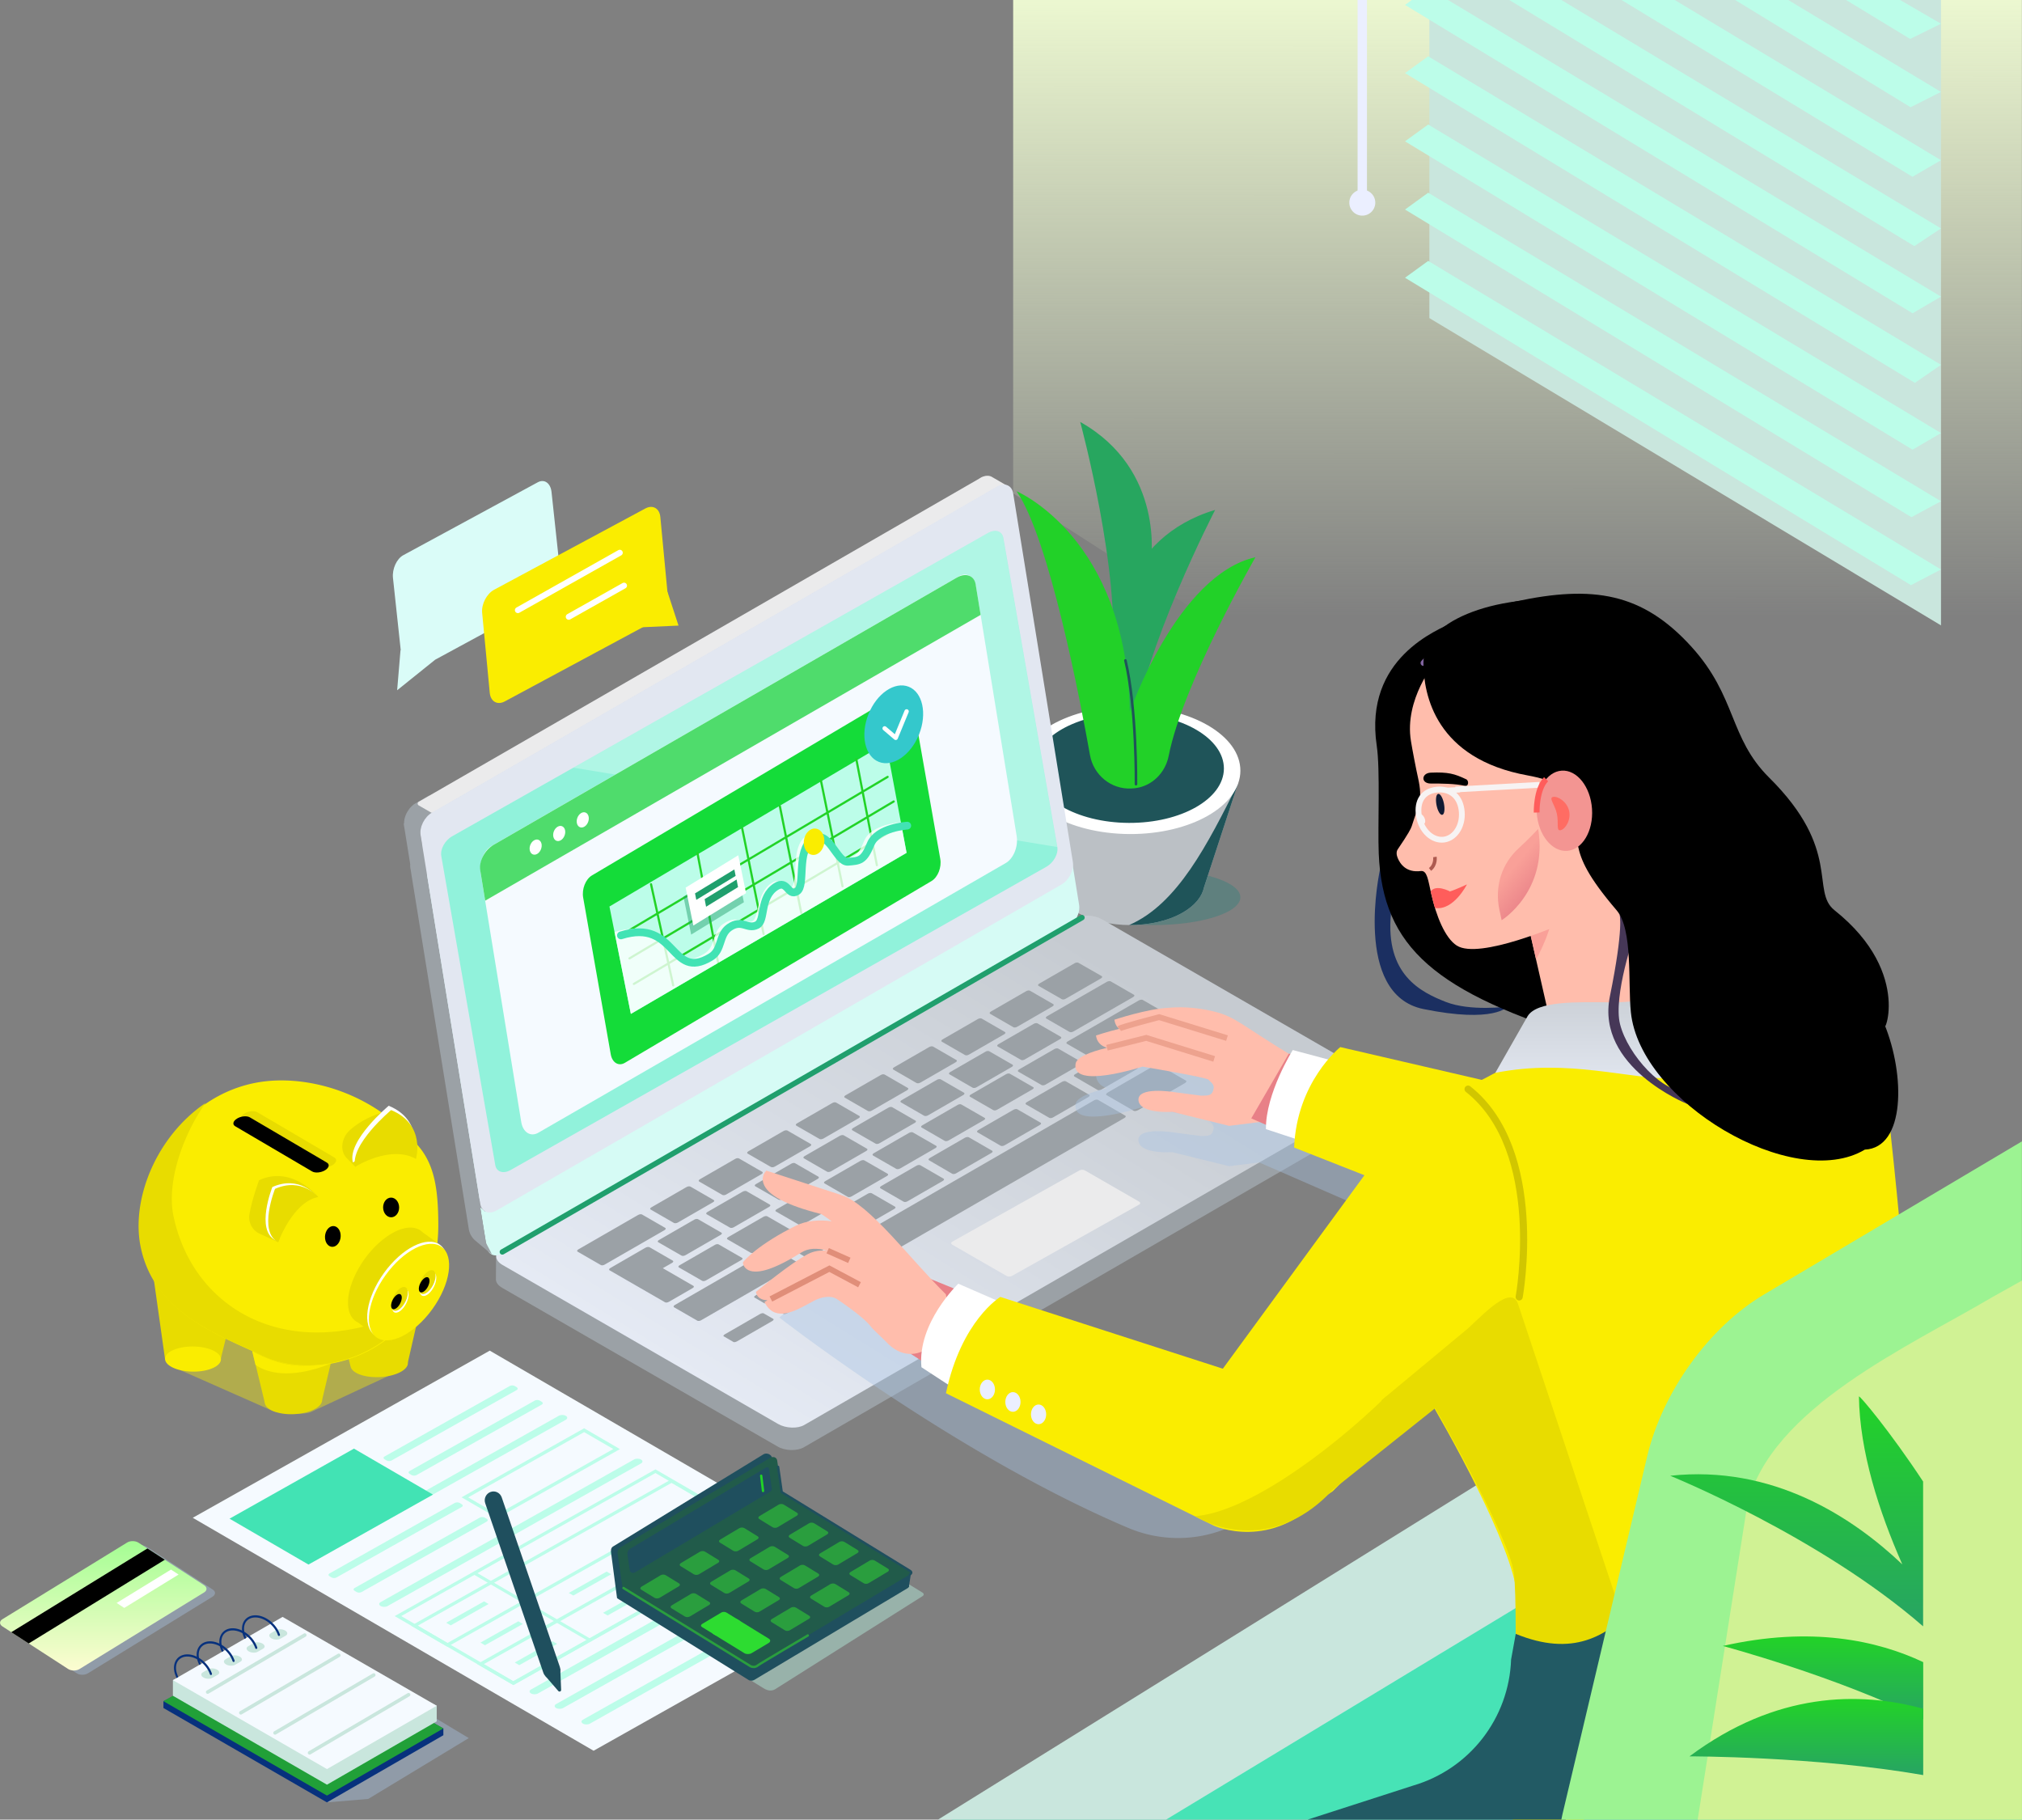 <svg width="1138" height="1024" viewBox="0 0 1138 1024" fill="none" xmlns="http://www.w3.org/2000/svg"><rect x="0" y="0" width="1138" height="1024" fill="#808080" stroke="none"/><g clip-path="url(#clip0)"><path d="M570.217 277.628V-8h567.733v650.353L570.217 277.628z" fill="url(#paint0_linear)"/><path d="M1092.41 351.949L804.464 179.002V-3h287.946v354.949z" fill="#C9E6DD"/><path d="M1064.23-3h-30.16l40.98 24.913 17.36-8.56L1064.23-3zm-62.81 0h-29.76l103.62 63.34 17.13-8.604L1001.42-3zm-63.848 0h-29.895L1076.36 99.489l16.05-9.326L937.572-3zm-63.804 0h-29.264L1077.4 138.502l15.01-9.956L873.768-3zm-75.076 0l-7.936 5.766L1076.41 176.3l16-9.37L809.965-3h-11.273zm5.095 34.689l-13.031 9.46 286.954 174.298 14.7-10.136L803.787 31.688zm0 38.382l-13.031 9.46 285.654 173.533 16-9.37L803.787 70.071zm0 38.383l-13.031 9.46 285.014 173.127 16.64-8.965-288.623-173.622zm0 38.382l-13.031 9.461L1075.5 329.289l16.91-8.83-288.623-173.623z" fill="#BCFDE9"/><path opacity=".4" d="M101.536 771.061l51.989 22.976c2.39 1.216 18.352 2.613 22.05.315l48.472-22.57c3.698-2.297 2.074-5.721-.316-6.892l-60.737-43.203c-2.39-1.217-7.395-.316-11.092 2.027l-52.666 34.193c-3.743 2.252-.09 11.938 2.3 13.154z" fill="#FAED00"/><path d="M193.205 737.454l-11.859 50.141-32.33 1.757-14.699-60.818 58.888 8.92z" fill="#E8DC00"/><path d="M165.495 795.812c8.93-.412 16.016-4.051 15.828-8.127-.189-4.076-7.582-7.046-16.512-6.633-8.93.413-16.017 4.052-15.828 8.128.189 4.076 7.581 7.045 16.512 6.632zm-29.555-78.675l-11.634 47.347-31.383.631-8.748-62.079 51.765 14.101z" fill="#E8DC00"/><path d="M124.361 764.962c.038-3.906-6.976-7.142-15.667-7.227-8.691-.085-15.768 3.012-15.806 6.918-.039 3.907 6.976 7.142 15.667 7.227 8.691.086 15.768-3.012 15.806-6.918z" fill="#FAED00"/><path d="M240.866 717.272l-11.318 49.42-32.33 1.937-15.331-59.782 58.979 8.425z" fill="#E8DC00"/><path d="M213.779 774.954c8.929-.446 16.006-4.051 15.805-8.052-.2-4.001-7.601-6.883-16.53-6.437-8.93.446-16.006 4.051-15.806 8.052.2 4.001 7.601 6.883 16.531 6.437z" fill="#E8DC00"/><path d="M153.255 608.161c23.357-1.487 57.355 7.073 82.38 36.941 8.973 10.722 10.957 24.282 11.048 43.698.225 37.121-19.931 69.828-57.987 78.117-13.933 3.018-27.1 1.847-38.237-2.703-.045 0-.09-.045-.135-.045 0 0-.045 0-.045-.045a62.356 62.356 0 01-4.96-2.343c-24.71-11.352-57.671-23.786-65.517-58.745-8.387-37.392 22.184-91.677 73.453-94.875z" fill="#FAED00"/><path d="M115.649 620.73c-13.121 18.695-21.96 44.869-17.991 63.7 10.01 47.573 54.74 77.576 112.411 60.638 8.612-2.523 16.548-5.136 23.402-9.371-9.74 15.227-24.935 26.58-45.181 30.995-13.933 3.018-27.099 1.847-38.237-2.703-.045 0-.09-.045-.135-.045 0 0-.045 0-.045-.045a62.356 62.356 0 01-4.96-2.343c-24.71-11.353-57.671-23.786-65.517-58.745-6.132-27.12 8.297-63.115 36.253-82.081zm104.475 3.964s-13.572 2.568-23.176 11.263c-4.915 4.46-5.772 11.758-1.804 15.767l4.825 4.866s23.988-21.309 20.155-31.896z" fill="#E8DC00"/><path d="M232.75 649.742s5.816-19.327-13.979-27.481c0 0-23.492 19.642-20.155 31.896 0 0 19.659-12.524 34.134-4.415z" fill="#fff"/><path d="M179.047 673.618s-14.475-18.11-33.232-9.46c0 0-4.058 10.902-5.456 19.281-.722 4.46 1.623 8.92 5.636 10.767l10.551 4.821 7.891-23.562 14.61-1.847z" fill="#E8DC00"/><path d="M177.559 672.582s-9.109-11.307-24.259-4.595c0 0-9.74 24.282 1.803 30.003-.045 0 8.072-22.66 22.456-25.408z" fill="#fff"/><path d="M179.903 656.364l-43.332-25.453c-1.713-.991-1.263-2.928 1.037-4.325 2.255-1.396 5.546-1.667 7.215-.676l43.332 25.454c1.713.991 1.262 2.928-1.037 4.324-2.255 1.352-5.501 1.667-7.215.676z" fill="#E8DC00"/><path d="M175.71 659.247l-43.332-25.453c-1.714-.991-1.263-2.928 1.037-4.325 2.254-1.396 5.546-1.667 7.214-.675l43.332 25.453c1.714.991 1.263 2.928-1.037 4.325-2.254 1.351-5.501 1.666-7.214.675zm44.507 25.781c2.49-.04 4.469-2.552 4.421-5.612-.048-3.06-2.106-5.509-4.596-5.47-2.49.04-4.47 2.552-4.421 5.612.048 3.06 2.106 5.509 4.596 5.47zm-37.248 12.107c.406 3.153 2.706 5.09 5.096 4.369 2.389-.72 4.013-3.874 3.607-7.027-.406-3.154-2.706-5.091-5.095-4.37-2.39.721-4.013 3.874-3.608 7.028z" fill="#000"/><path d="M236.898 694.476s-9.108-9.235-22.23 1.397c-13.121 10.632-21.643 29.328-17.134 37.346 4.554 8.019 39.364-38.743 39.364-38.743z" fill="#FAED00"/><path d="M195.865 734.03c-.541-12.118 9.109-29.102 21.599-37.977 8.657-6.127 16.368-6.757 20.471-2.523l9.379 6.758-36.388 51.267-9.289-7.253c-3.382-1.532-5.546-5.001-5.772-10.272z" fill="#E8DC00"/><path d="M242.469 735.422c10.115-14.061 12.397-29.709 5.097-34.951-7.299-5.242-21.417 1.908-31.532 15.969-10.115 14.061-12.398 29.709-5.098 34.951 7.3 5.242 21.418-1.908 31.533-15.969z" fill="#fff"/><path d="M243.405 736.618c10.115-14.061 12.397-29.709 5.097-34.951-7.299-5.242-21.417 1.908-31.532 15.969-10.115 14.061-12.398 29.71-5.098 34.951 7.3 5.242 21.418-1.907 31.533-15.969z" fill="#FAED00"/><path d="M236.222 726.417c.135 3.063 2.344 3.829 4.915 1.712 2.57-2.117 4.554-6.307 4.418-9.371-.135-3.063-2.344-3.829-4.914-1.711-2.571 2.117-4.555 6.307-4.419 9.37z" fill="#fff"/><path d="M243.711 723.184c1.862-3.604 1.918-7.274.126-8.199-1.792-.924-4.755 1.248-6.617 4.852-1.862 3.603-1.918 7.274-.126 8.199 1.793.924 4.755-1.248 6.617-4.852z" fill="#E8DC00"/><path d="M235.726 725.471c.09 1.937 1.488 2.433 3.156 1.081 1.668-1.351 2.931-4.054 2.841-5.992-.091-1.937-1.488-2.432-3.157-1.081-1.668 1.397-2.931 4.055-2.84 5.992z" fill="#000"/><path d="M228.547 733.656c1.862-3.604 1.918-7.275.126-8.199-1.793-.925-4.755 1.247-6.617 4.851s-1.919 7.274-.126 8.199c1.792.924 4.755-1.248 6.617-4.851z" fill="#fff"/><path d="M220.214 734.796c.136 3.064 2.345 3.829 4.915 1.712s4.554-6.307 4.419-9.37c-.135-3.064-2.345-3.83-4.915-1.712-2.57 2.117-4.554 6.307-4.419 9.37z" fill="#E8DC00"/><path d="M220.124 734.931c.09 1.938 1.488 2.433 3.157 1.082 1.668-1.352 2.93-4.055 2.84-5.992-.09-1.937-1.488-2.433-3.156-1.081-1.668 1.351-2.931 4.054-2.841 5.991z" fill="#000"/><path d="M234.102 652.175s5.817-19.327-13.978-27.481c0 0-23.492 19.642-20.155 31.896 0 0 19.659-12.524 34.133-4.415zm-55.056 21.443s-9.108-11.307-24.258-4.595c0 0-9.74 24.282 1.803 30.003 0 .046 8.117-22.615 22.455-25.408z" fill="#E8DC00"/><path d="M185.585 767.593c-16.954 2.072-27.325 1.531-43.648-7.253l1.849 7.703c5.23 3.829 18.216 8.785 41.799-.45z" fill="#FAED00"/><path opacity=".4" d="M649.036 520.583c27.094 0 49.059-6.999 49.059-15.633 0-8.633-21.965-15.632-49.059-15.632-27.094 0-49.059 6.999-49.059 15.632 0 8.634 21.965 15.633 49.059 15.633z" fill="#2E817B"/><path d="M696.787 440.889L574.05 437.33l19.795 60.683c.721 5.631 4.825 11.127 12.31 15.407 16.503 9.505 43.152 9.55 59.565.09 6.853-3.964 10.821-8.965 11.904-14.146l19.163-58.475z" fill="#BBC0C5"/><path d="M696.787 440.889c-16.999 33.968-34.043 67.936-61.368 79.694 10.957.09 21.959-2.253 30.301-7.073 6.853-3.964 10.821-8.965 11.904-14.146l19.163-58.475z" fill="#1F5459"/><path d="M698.102 433.789c.108-19.83-27.664-36.056-62.03-36.242-34.366-.186-62.312 15.738-62.42 35.568-.108 19.829 27.664 36.055 62.03 36.242 34.366.186 62.313-15.738 62.42-35.568z" fill="#fff"/><path d="M688.823 432.557c.092-17.018-23.735-30.943-53.221-31.103-29.485-.16-53.462 13.507-53.554 30.525-.093 17.018 23.735 30.944 53.22 31.103 29.485.16 53.462-13.506 53.555-30.525z" fill="#1F5459"/><path d="M637.628 414.175c5.276-48.114 46.263-127.221 46.263-127.221-52.801 15.677-56.273 67.8-56.273 67.8l10.01 59.421z" fill="#27A65F"/><path d="M625.679 371.602c5.546-48.113-17.721-134.158-17.721-134.158 47.977 27.03 39.77 78.612 39.77 78.612l-22.049 55.546z" fill="#27A65F"/><path d="M706.572 313.578c-44.054 9.956-70.702 86.992-70.702 86.992v.135c-1.624-98.209-63.714-124.248-63.714-124.248 18.533 26.94 36.028 118.797 41.303 148.485 1.984 11.172 11.859 19.326 23.177 18.786l1.894-.135c9.694-1.037 17.315-8.605 19.209-18.201 8.116-41.085 48.833-111.814 48.833-111.814z" fill="#22D128"/><path d="M639.342 441.295s.405-43.203-5.952-69.648" stroke="#1F5459" stroke-width="1.464" stroke-miterlimit="10" stroke-linecap="round" stroke-linejoin="round"/><path d="M776.688 489.273s-15.647 70.413 24.439 78.567c40.086 8.154 47.345-1.396 47.345-1.396s-20.786 2.838-34.765-2.613c-13.978-5.496-34.088-15.227-30.887-49.465l3.247-34.238-9.379 9.145z" fill="#1B2F61"/><path d="M894.465 585.139c5.276 1.622-8.703-121.004-6.583-126.049 2.885-6.803-74.084-49.195-66.284-55.862 15.782-13.515 23.132-24.958 18.397-33.112l-6.808-17.389s12.58-15.948-15.106-2.613c-8.793 4.234-50.592 20.182-43.242 69.512 2.029 13.515.496 45.275 1.127 60.682 2.165 53.024 31.925 78.387 118.499 104.831z" fill="#000"/><path d="M959.576 576.625l-44.414-97.713c-3.563-20.228 3.968-35.184-16.278-31.625l-5.997 1.036c-20.246 3.559-43.197 21.984-39.635 42.212l22.861 100.371c3.562 20.228 87.025 5.947 83.463-14.281z" fill="#FFBDAC"/><path d="M864.525 539.909s11.002-19.416 8.792-29.552c-3.652 4.234-7.936 7.793-13.347 9.46l4.555 20.092z" fill="#F9A098"/><path d="M807.755 372.549s-17.54 20.948-13.662 44.464c.721 4.505 2.841 15.632 4.013 20.813 2.751 12.344.316 14.731-3.562 27.075-.451 1.397-1.759 4.055-7.891 13.065-.947 1.396-.676 3.333 0 4.91 1.398 3.379 4.825 8.334 12.986 7.298 3.562-.45 4.103 5.001 5.862 12.794 2.75 12.344 7.755 24.913 14.384 29.148 12.715 8.154 58.708-12.029 58.708-12.029l13.753-75.368-84.591-72.17z" fill="#FFBDAC"/><path d="M824.484 442.241c-5.05-1.261-14.068-1.352-19.163-1.306-5.817 0-5.411-5.902-.091-6.127 9.74-.406 13.347.585 19.976 3.739 1.623.766 1.352 4.19-.722 3.694z" fill="#000"/><path d="M808.477 453.053c.631 3.244 2.074 5.721 3.246 5.496 1.173-.225 1.579-3.063.947-6.307-.631-3.244-2.074-5.721-3.246-5.496-1.173.225-1.578 3.063-.947 6.307z" fill="#111A33"/><path d="M807.259 503.194c6.403-.541 8.162-.856 18.352-5.496 0 0-7.53 15.001-18.036 13.244l-.316-7.748z" fill="#FF5D5B"/><path d="M807.575 482.245s.676 4.37-2.75 7.028" stroke="#AD5A50" stroke-width="2.006" stroke-miterlimit="10"/><path d="M816.052 501.662s-7.936-4.28-10.867 0l2.21 8.74 8.657-8.74z" fill="#FF5D5B"/><path d="M801.127 373.089s17.856-20.272 38.057-24.282" stroke="#8265A1" stroke-width="3.26" stroke-miterlimit="10" stroke-linecap="round" stroke-linejoin="round"/><path d="M865.697 466.478s-4.96 5.406-10.867 10.767c-9.694 8.83-13.798 21.669-10.912 34.959l1.218 5.631c0 .045 26.288-16.263 20.561-51.357z" fill="url(#paint1_linear)"/><path d="M798.557 459c1.262 8.424 7.62 14.416 14.249 13.47 6.628-.992 11.002-8.605 9.739-16.984-1.262-8.425-7.395-11.848-14.068-11.083-7.35.811-11.183 6.217-9.92 14.597zm20.606-14.732l47.255-2.613" stroke="#F7F3F3" stroke-width="3.26" stroke-miterlimit="10"/><path d="M817.089 446.16l4.284-.225c.586-.045 1.082-.721 1.037-1.577-.045-.811-.586-1.486-1.172-1.441l-6.539.315c-10.325.225-2.705.766-1.037 1.577 0 .811 2.841 1.351 3.427 1.351zm-18.622 15.498c.721 1.531 1.984 2.477 2.886 2.072.901-.405 1.037-1.982.315-3.514-.721-1.532-1.984-2.478-2.886-2.072-.901.36-1.037 1.937-.315 3.514z" fill="#F7F3F3"/><path d="M315.41 323.399l-5.005-46.537c-.541-5-4.013-7.478-7.756-5.451l-75.707 41.041c-3.698 2.027-6.313 7.748-5.772 12.794l4.374 40.68-.135-.045-1.894 22.57 21.418-17.209 64.705-35.094c3.697-1.982 6.313-7.748 5.772-12.749z" fill="#DAFCF8"/><path d="M284.117 394.713l85.041-45.726c4.193-2.252 7.214-8.064 6.764-12.929l-4.284-45.14c-.451-4.865-4.284-7.028-8.432-4.775l-85.086 45.725c-4.194 2.253-7.215 8.064-6.764 12.93l4.284 45.14c.496 4.865 4.283 7.028 8.477 4.775z" fill="#FAED00"/><path d="M348.822 311.055l-57.355 32.301m59.745-13.785l-31.113 17.524" stroke="#fff" stroke-width="3.359" stroke-miterlimit="10" stroke-linecap="round" stroke-linejoin="round"/><path d="M375.651 332.995l6.223 19.056-22.771 1.036 16.548-20.092z" fill="#FAED00"/><path d="M279.112 720.155l.09-15.317 12.4 10.451 2.66-6.127 310.991-179.389c3.743-2.162 11.182-1.892 15.511.586l134.731 77.216v-2.163l20.472 9.956 2.885-1.171-.405 9.415c-.316 2.073-1.128 2.929-2.39 3.649L452.441 814.444c-3.743 2.163-10.371 2.118-14.7-.36L282.674 724.75c-2.345-1.352-3.562-3.064-3.562-4.731v.136z" fill="#9BA1A6"/><path d="M452.621 801.92l323.616-186.687c3.743-2.162 3.292-5.991-1.037-8.469l-155.067-89.47c-4.329-2.477-10.912-2.748-14.655-.585L281.817 703.396c-3.742 2.162-3.292 5.992 1.037 8.469l155.067 89.47c4.329 2.478 10.957 2.748 14.7.585z" fill="url(#paint2_linear)"/><path d="M246.691 481.39c-4.328 2.477-7.214 8.199-6.448 12.794l33.593 207.365c.722 4.595 4.825 6.262 9.153 3.784l317.89-183.398c4.329-2.478 7.215-8.2 6.448-12.795l-33.592-207.365c-.722-4.55-4.825-6.262-9.154-3.784L246.691 481.39z" fill="#D6FBF5"/><path d="M227.438 463.144v-.676c0-.135.045-.225.045-.36 0-.045 0-.09.045-.18v-.18c0-.136.045-.226.045-.361 0-.09.045-.225.045-.315.045-.135.045-.225.09-.361.045-.135.045-.225.09-.36 0-.045 0-.045.045-.09v-.045c0-.045.046-.135.046-.18a.839.839 0 00.09-.316c.045-.09.045-.18.09-.27v-.09c.045-.09.09-.225.135-.315.045-.09.09-.181.135-.316 0-.045.046-.09.046-.135 0 0 0-.045.045-.045 0-.045.045-.09.045-.135.045-.09.09-.225.135-.315.045-.091.09-.226.135-.316v-.045s0-.045.045-.045c.045-.09.091-.225.181-.315.045-.09.09-.18.18-.316a.341.341 0 00.09-.18c0-.045.045-.045.045-.09a1.64 1.64 0 01.316-.45c.045-.045.045-.09.09-.136v-.045c.135-.18.271-.405.406-.585 0-.045.045-.045.045-.09s.045-.045.045-.09c.045-.045.09-.136.135-.181.091-.09.181-.225.271-.315.045-.045.045-.09.09-.135l.045-.045c.045-.045.045-.09.09-.09l.271-.271c.045-.09.135-.135.18-.225l.045-.045s0-.045.046-.045l.27-.27c.09-.09.181-.18.316-.271l.27-.27c.09-.09.226-.18.316-.27 0 0 .045 0 .045-.045l.045-.045c.09-.045.135-.135.226-.18.09-.091.225-.136.315-.226.045 0 .045-.045.09-.045h.045c.046-.045.136-.09.181-.135.09-.09.225-.135.315-.18.046 0 7.666-4.415 7.711-4.46l9.469 5.721s-8.116 4.235-8.206 4.325c-.091.09-.226.135-.316.225s-.226.136-.316.226-.225.18-.315.225c-.045.045-.091.09-.136.09-.18.135-.315.27-.496.405-.18.136-.315.316-.496.451l-.045.045c-.135.135-.27.315-.451.45 0 .046-.045.046-.045.091-.135.135-.27.315-.406.45l-.09.09c-.135.18-.27.316-.36.496-.046.09-.136.18-.181.27-.09.09-.135.225-.225.315-.09.136-.181.271-.226.361l-.135.27c-.045.09-.09.135-.135.225-.09.135-.136.271-.226.406 0 .045-.045.09-.045.09l-.27.54v.046c-.091.18-.181.405-.271.585 0 0 0 .045-.045.045-.09.18-.135.406-.225.586 0 .045 0 .045-.046.09-.045.18-.135.405-.18.586 0 .045 0 .045-.045.09-.045.18-.09.405-.135.585v.09c-.045.181-.09.406-.136.586v.09c-.045.18-.045.406-.09.586v.09c0 .18-.045.405-.045.586v1.396c0 .135.045.27.045.406 0 .09.045.18.045.315 0 0 .045.18.091.541l.811 5.135c.451-.27 1.488-.856 1.533-.856l9.56 5.181s-2.3 1.307-2.39 1.397c-.09.09-.226.135-.316.225s-.225.135-.316.225c-.09.09-.225.18-.315.225-.045.045-.09.09-.135.09-.181.136-.316.271-.496.406-.181.135-.316.315-.496.45l-.046.045c-.135.136-.27.316-.45.451 0 .045-.046.045-.046.09-.135.135-.27.315-.405.451l-.091.09c-.135.18-.27.315-.36.495-.045.09-.136.18-.181.271-.09.09-.135.225-.225.315-.09.135-.18.27-.226.36l-.135.271c-.045.09-.09.135-.135.225-.09.135-.135.27-.226.405 0 .045-.045.09-.045.09l-.27.541v.045c-.09.18-.181.405-.271.586 0 0 0 .045-.045.045-.09.18-.135.405-.225.585 0 .045 0 .045-.045.09-.045.181-.136.406-.181.586 0 .045 0 .045-.045.09-.045.18-.09.406-.135.586v.09c-.045.18-.09.405-.135.586v.09c-.045.18-.045.405-.091.585v.361l29.715 183.443c.136.992 3.923 7.208 3.066 6.713l-2.705-2.253 3.156 19.507c.136.991 3.923 7.208 3.067 6.712l-9.064-7.658c-1.894-1.622-3.201-3.874-3.607-6.352l-32.465-200.563a63.342 63.342 0 00-.406-2.432c0-.091-.045-.181-.045-.316 0-.09 0-.18-.045-.27v-.135c0-.135 0-.225-.045-.361v-1.396l-3.067-19.056a62.276 62.276 0 00-.405-2.433c0-.09-.045-.18-.045-.315 0-.09 0-.181-.046-.271v-.135c0-.135 0-.225-.045-.36v-.361c.181.045.181-.09.181-.18z" fill="#9BA1A6"/><path d="M235.644 453.233l6.944 4.01c.361.225.812.225 1.173 0l315.59-182.047 1.758-.991.271-.136c.09-.045.225-.135.315-.18.271-.135.541-.225.812-.36.045 0 .045 0 .09-.045.226-.09.496-.18.722-.225h.045c.27-.046.496-.136.721-.136h.045c.226-.045.451-.045.677-.045h.135c.225 0 .451 0 .631.045.045 0 .135 0 .18.045.136 0 .316.045.451.091.136.045.226.045.361.09.09.045.18.045.316.09.27.09.496.225.721.36l-9.243-5.361a4.008 4.008 0 00-.767-.36s-.045 0-.045-.045h-.045c-.18-.09-.406-.135-.631-.18h-.045c-.046 0-.136 0-.181-.046-.09 0-.225-.045-.315-.045h-.992c-.136 0-.271 0-.406.045h-.226c-.045 0-.09 0-.18.046a.839.839 0 00-.316.09h-.045c-.135.045-.225.045-.361.09-.135.045-.225.09-.36.09-.136.045-.226.09-.361.135-.09.045-.225.09-.316.135-.09.045-.225.09-.315.135-.09.045-.226.09-.316.18-.045.046-.496.271-.812.496l-.45.27-315.23 181.732c-.766.451-.766 1.577 0 2.027z" fill="#EBEBEC"/><path d="M243.174 457.243c-4.328 2.478-7.214 8.199-6.448 12.794l33.593 207.365c.721 4.595 4.825 6.262 9.153 3.784l317.89-183.398c4.329-2.478 7.215-8.199 6.448-12.794l-33.593-207.366c-.721-4.55-4.824-6.262-9.153-3.784l-317.89 183.399z" fill="#E2E7F1"/><path d="M254.537 470.578c-4.103 2.297-6.854 7.298-6.177 11.127l30.391 173.983c.676 3.829 4.509 5.046 8.612 2.748l301.522-170.649c4.103-2.298 6.854-7.298 6.177-11.128l-30.391-173.983c-.676-3.829-4.509-5.045-8.612-2.748l-301.522 170.65z" fill="#91F2DB"/><path opacity=".28" d="M595.017 476.659l-30.391-173.983c-.676-3.829-4.509-5.045-8.612-2.748L322.669 432.015l272.348 44.644z" fill="#fff"/><path d="M608.95 516.393L282.719 704.522" stroke="#209F6D" stroke-width="3.033" stroke-miterlimit="10" stroke-linecap="round" stroke-linejoin="round"/><path d="M597.633 562.299c.496.27 1.442.18 2.164-.27l19.84-11.443c.721-.405.902-.991.451-1.261l-13.167-7.524c-.496-.27-1.443-.18-2.164.271l-19.84 11.442c-.721.406-.902.992-.451 1.262l13.167 7.523zm-22.997 34.148c.496.27 1.443.18 2.165-.27l19.839-11.443c.722-.405.902-.946.406-1.261l-13.121-7.569c-.451-.27-1.443-.18-2.164.271l-19.84 11.442c-.722.406-.902.991-.451 1.262l13.166 7.568zm11.634 14.191c.496.27 1.443.135 2.164-.27l19.84-11.443c.721-.406.902-.946.451-1.262l-13.167-7.568c-.451-.27-1.443-.135-2.164.27l-19.84 11.443c-.721.406-.902.991-.451 1.261l13.167 7.569zm31.473 2.748c.451.27 1.443.18 2.164-.27l19.84-11.443c.722-.405.902-.991.451-1.261l-13.121-7.569c-.451-.27-1.443-.18-2.165.225l-19.839 11.443c-.722.406-.902.991-.406 1.262l13.076 7.613zm54.56-7.974c.496.27 1.443.18 2.164-.27l19.84-11.443c.722-.405.902-.991.451-1.261l-15.421-8.92c-.451-.271-1.443-.18-2.164.27l-19.84 11.443c-.722.405-.902.991-.451 1.261l15.421 8.92zm-34.179 19.732c.496.27 1.623.045 2.57-.496l25.972-15.001c.947-.541 1.308-1.217.857-1.487l-15.421-8.92c-.451-.27-1.623-.045-2.57.496l-25.972 15.001c-.947.541-1.308 1.217-.857 1.487l15.421 8.92zM467.41 723.713c.406.226 1.308.091 2.03-.315l19.839-11.443c.722-.405.992-.946.587-1.171l-5.727-3.289c-.406-.225-1.308-.09-2.029.361l-19.84 11.443c-.721.405-.992.946-.586 1.171l5.726 3.243zm-26.513 15.678c.406.225 1.308.09 2.029-.316l19.84-11.442c.722-.406.992-.946.586-1.172l-5.726-3.288c-.406-.225-1.308-.09-2.029.36l-19.84 11.443c-.722.405-.992.946-.586 1.171l5.726 3.244zm-28.091 15.812c.36.226 1.262.045 1.984-.36l19.84-11.443c.721-.405.992-.946.631-1.171l-5.501-3.154c-.361-.225-1.263-.045-1.984.361l-19.84 11.443c-.722.405-.992.946-.631 1.126l5.501 3.198zm17.269-21.849c.361.225 1.263.045 1.984-.36l19.84-11.443c.722-.405.992-.946.632-1.171l-5.501-3.154c-.361-.225-1.263-.045-1.984.361l-19.84 11.442c-.722.406-.992.946-.632 1.127l5.501 3.198zm71.604-29.553c.496.271 1.443.135 2.165-.27l129.049-74.423c.722-.405.902-.991.451-1.261l-15.421-8.92c-.451-.27-1.443-.135-2.164.27l-129.05 74.423c-.721.405-.902.991-.451 1.261l15.421 8.92z" fill="#9BA1A6"/><path d="M641.641 620.233c.045 0 .135 0 .226-.045l15.15-8.739c.09-.045.135-.09.09-.135l-.947-.541c-.045 0-.135 0-.225.045l-15.151 8.74c-.09.045-.135.09-.09.135l.947.54zm38.913-24.101h.136l6.448-3.694c.045 0 .045-.045 0-.091l-.947-.54h-.135l-6.449 3.694c-.045 0-.045.045 0 .09l.947.541zm-90.001 32.931c.451.271 1.443.18 2.165-.27l19.84-11.443c.721-.405.901-.991.451-1.261l-13.122-7.568c-.451-.271-1.443-.136-2.164.27l-19.84 11.443c-.722.405-.902.991-.451 1.261l13.121 7.568zm-27.325 15.723c.451.27 1.443.135 2.165-.271l19.84-11.442c.721-.406.901-.991.45-1.262l-13.121-7.568c-.451-.27-1.443-.135-2.164.27l-19.84 11.443c-.722.405-.902.991-.406 1.261l13.076 7.569zm-27.28 15.767c.451.271 1.443.18 2.165-.27l19.84-11.443c.721-.405.901-.946.451-1.261l-13.122-7.569c-.451-.27-1.443-.18-2.164.226l-19.84 11.442c-.721.406-.902.991-.406 1.262l13.076 7.613zm-27.325 15.723c.451.27 1.443.18 2.165-.271l19.84-11.442c.721-.406.902-.991.451-1.262l-13.122-7.568c-.451-.27-1.443-.18-2.164.27l-19.84 11.443c-.721.405-.902.991-.451 1.261l13.121 7.569zm-27.324 15.767c.45.271 1.442.135 2.164-.27l19.84-11.443c.721-.405.902-.946.451-1.261l-13.122-7.569c-.451-.27-1.443-.18-2.164.226l-19.84 11.442c-.721.406-.902.991-.451 1.262l13.122 7.613zm-27.326 15.723c.451.27 1.443.18 2.165-.271l19.84-11.442c.721-.406.902-.991.451-1.262l-13.122-7.568c-.451-.27-1.443-.18-2.164.27l-19.84 11.443c-.722.405-.902.991-.451 1.261l13.121 7.569zM392.47 743.22c.451.27 1.443.18 2.164-.27l54.019-31.175c.721-.405.902-.991.451-1.261l-13.122-7.569c-.451-.27-1.443-.18-2.164.271l-54.019 31.174c-.721.406-.902.991-.451 1.262l13.122 7.568zm166.61-118.482c.496.271 1.443.181 2.164-.27l19.84-11.442c.722-.406.902-.947.451-1.217l-13.166-7.568c-.451-.271-1.443-.18-2.165.27l-19.84 11.443c-.721.405-.901.946-.451 1.216l13.167 7.568zm-27.325 17.3c.496.27 1.443.135 2.164-.271l19.84-11.442c.722-.406.902-.946.451-1.217l-13.166-7.568c-.451-.27-1.443-.18-2.12.27l-19.84 11.443c-.721.405-.901.946-.45 1.216l13.121 7.569zm-27.28 15.767c.496.271 1.443.135 2.164-.27l19.84-11.443c.722-.405.902-.991.451-1.261l-13.166-7.569c-.451-.27-1.443-.135-2.165.271l-19.84 11.442c-.721.406-.901.992-.45 1.262l13.166 7.568zm-27.325 15.723c.496.27 1.443.18 2.164-.271l19.84-11.442c.722-.406.902-.946.451-1.262l-13.166-7.568c-.451-.27-1.443-.135-2.165.27l-19.839 11.443c-.722.405-.902.991-.451 1.216l13.166 7.614zm-27.325 15.767c.496.271 1.443.135 2.165-.27l19.84-11.443c.721-.405.901-.946.45-1.216l-13.166-7.569c-.451-.27-1.443-.18-2.164.271l-19.84 11.442c-.722.406-.902.992-.451 1.217l13.166 7.568zm-27.28 15.723c.496.27 1.443.18 2.165-.271l19.84-11.442c.721-.406.901-.992.45-1.262l-13.166-7.568c-.451-.271-1.443-.135-2.164.27l-19.84 11.443c-.722.405-.902.946-.451 1.216l13.166 7.614zm-27.325 15.767c.496.271 1.443.18 2.165-.27l19.839-11.443c.722-.405.902-.946.406-1.216l-13.166-7.569c-.451-.27-1.443-.18-2.119.271L382.505 712c-.722.406-.902.946-.451 1.217l13.166 7.568zm152.226-108.661c.496.271 1.443.181 2.165-.27l19.84-11.442c.721-.406.902-.947.406-1.262l-13.122-7.568c-.451-.271-1.443-.18-2.119.27l-19.84 11.443c-.721.405-.902.991-.451 1.261l13.121 7.568zm-27.324 15.768c.496.27 1.442.18 2.164-.225l19.84-11.443c.721-.405.902-.991.451-1.261l-13.122-7.569c-.451-.27-1.443-.135-2.164.271l-19.84 11.442c-.721.406-.902.946-.451 1.217l13.122 7.568zm-27.28 15.722c.496.271 1.443.181 2.164-.27l19.84-11.443c.721-.405.902-.946.406-1.261l-13.122-7.568c-.451-.271-1.442-.18-2.164.27l-19.84 11.443c-.721.405-.902.991-.451 1.261l13.167 7.568zm-27.325 15.768c.496.27 1.443.18 2.164-.225l19.84-11.443c.721-.405.902-.991.451-1.261l-13.122-7.569c-.45-.27-1.442-.135-2.164.271l-19.84 11.442c-.721.406-.902.946-.451 1.217l13.122 7.568zm-27.325 15.722c.496.271 1.443.181 2.164-.225l19.84-11.443c.722-.405.902-.946.406-1.261l-13.122-7.568c-.45-.271-1.442-.181-2.164.27l-19.84 11.443c-.721.405-.902.946-.451 1.216l13.167 7.568zm-27.325 15.768c.496.27 1.443.18 2.164-.27l19.84-11.443c.721-.406.902-.946.406-1.262l-13.122-7.568c-.451-.27-1.443-.135-2.164.27l-19.84 11.443c-.721.406-.902.991-.451 1.261l13.167 7.569zm-27.28 15.722c.496.271 1.443.181 2.164-.225l19.84-11.443c.722-.405.902-.946.406-1.261l-13.121-7.568c-.451-.271-1.443-.181-2.165.27l-19.84 11.443c-.721.405-.902.946-.451 1.216l13.167 7.568zm218.374-125.869c.496.27 1.443.18 2.165-.27l33.637-19.372c.722-.405.902-.991.451-1.261l-13.121-7.569c-.451-.27-1.443-.135-2.165.27l-33.637 19.372c-.722.405-.902.991-.451 1.261l13.121 7.569zM338.18 711.91c.496.271 1.443.181 2.165-.27l33.638-19.371c.721-.406.901-.992.45-1.262l-13.121-7.568c-.496-.271-1.443-.135-2.164.27l-33.638 19.372c-.721.405-.902.991-.451 1.261l13.121 7.568zm275.415-116.995c.496.271 1.443.181 2.164-.27l40.086-23.111c.721-.405.901-.946.451-1.261l-13.167-7.568c-.451-.271-1.443-.136-2.164.27l-40.086 23.111c-.721.405-.902.991-.451 1.261l13.167 7.568zm31.428 2.703c.451.271 1.443.181 2.164-.27l26.739-15.407c.722-.405.902-.991.451-1.261l-13.121-7.569c-.451-.27-1.443-.18-2.165.271l-26.739 15.407c-.721.405-.901.991-.45 1.261l13.121 7.568zm-74.67-19.551c.496.27 1.443.18 2.164-.271l19.84-11.442c.721-.406.902-.991.451-1.262l-13.122-7.568c-.496-.27-1.442-.18-2.164.27l-19.84 11.443c-.721.405-.902.991-.451 1.261l13.122 7.569zm-27.19 15.677c.496.27 1.443.18 2.164-.27l19.84-11.443c.722-.405.902-.991.451-1.261l-13.121-7.569c-.496-.27-1.443-.18-2.165.271l-19.84 11.442c-.721.406-.901.991-.45 1.262l13.121 7.568zm-27.325 15.722c.496.271 1.443.181 2.164-.225l19.84-11.442c.722-.406.902-.946.451-1.262l-13.121-7.568c-.496-.27-1.443-.18-2.165.225l-19.84 11.443c-.721.405-.901.946-.405 1.261l13.076 7.568zm-27.325 15.768c.496.27 1.443.18 2.164-.27l19.84-11.443c.722-.405.902-.991.451-1.261l-13.121-7.569c-.496-.27-1.443-.18-2.165.271l-19.84 11.442c-.721.406-.901.991-.45 1.262l13.121 7.568zm-27.28 15.723c.496.27 1.443.18 2.164-.226l19.84-11.442c.722-.406.902-.992.451-1.262l-13.121-7.568c-.496-.271-1.443-.181-2.164.27l-19.84 11.443c-.722.405-.902.946-.406 1.261l13.076 7.524zm-27.325 15.767c.496.27 1.443.18 2.164-.225l19.84-11.443c.722-.405.902-.946.406-1.261l-13.121-7.569c-.496-.27-1.443-.18-2.165.226l-19.84 11.442c-.721.406-.901.946-.45 1.262l13.166 7.568zm-27.325 15.722c.496.271 1.443.181 2.164-.27l19.84-11.443c.722-.405.902-.991.451-1.261l-13.121-7.568c-.496-.271-1.443-.181-2.164.27l-19.84 11.443c-.722.405-.902.991-.451 1.261l13.121 7.568zm-27.28 15.768c.496.27 1.443.18 2.165-.225l19.839-11.443c.722-.406.902-.946.406-1.216l-13.121-7.569c-.496-.27-1.443-.18-2.165.225l-19.839 11.443c-.722.406-.902.946-.406 1.216l13.121 7.569zm-15.917 13.875c.316-.18.722-.315 1.173-.36.405-.045.766 0 .992.135l13.121 7.568c.225.136.316.316.225.586-.09.225-.315.496-.676.676l-5.185 2.973 17.224 9.956c.226.135.316.316.226.586-.09.225-.316.496-.677.676l-13.346 7.703c-.316.18-.722.316-1.173.406-.406.045-.766 0-.992-.135l-31.248-18.02c-.225-.136-.315-.316-.225-.586.09-.225.315-.496.676-.676l19.885-11.488z" fill="#9BA1A6"/><path d="M648.585 591.221c.045 0 .135 0 .226-.045l15.15-8.739c.09-.045.135-.09.09-.136l-.947-.54a.49.49 0 00-.225.045l-15.151 8.74c-.09.045-.135.09-.09.135l.947.54z" fill="#9BA1A6"/><path d="M569.496 718.037l71.604-40.139c.812-.451.812-1.262-.045-1.712l-30.436-17.525c-.857-.495-2.21-.495-3.066-.045l-71.605 40.14c-.811.45-.811 1.261.046 1.712l30.436 17.524c.856.496 2.254.541 3.066.045z" fill="#EBEBEC"/><path d="M302.965 637.443l263.104-151.774c4.329-2.523 7.079-9.28 6.132-15.137L549.34 330.337c-.946-5.857-5.23-8.56-9.604-6.037L276.632 476.074c-4.329 2.522-7.08 9.28-6.133 15.136l22.861 140.196c.947 5.811 5.276 8.559 9.605 6.037z" fill="#F5FAFF"/><path d="M273.069 506.843l-2.795-17.119c-.812-5.046 2.615-11.488 7.665-14.371l260.535-150.287c5.05-2.928 9.829-1.216 10.641 3.829l2.796 17.119-278.842 160.829z" fill="#4FDC6C"/><path d="M331.026 462.502c.843-2.289.161-4.645-1.522-5.264-1.683-.618-3.73.736-4.572 3.025-.842 2.288-.161 4.645 1.522 5.263 1.683.618 3.73-.736 4.572-3.024zm-19.584 8.436c.496 2.117 2.344 2.973 4.148 1.937 1.804-1.036 2.886-3.604 2.435-5.721-.496-2.118-2.345-2.974-4.148-1.937-1.849 1.036-2.931 3.604-2.435 5.721zm-13.257 7.658c.496 2.118 2.345 2.974 4.148 1.938 1.804-1.037 2.886-3.604 2.435-5.722-.496-2.117-2.345-2.973-4.148-1.937-1.849 1.036-2.931 3.604-2.435 5.721z" fill="#fff"/><path opacity=".4" d="M605.343 621.36c.586-3.694 8.026-6.667 17.676-9.01-3.337-1.036-5.727-3.199-6.178-6.938 0 0 5.817-1.937 13.032-3.739-1.443-1.216-2.39-2.883-2.661-5.136 0 0 18.577-6.217 30.752-6.712 4.193-.406 13.798-.766 25.521 2.162 11.769 2.929 15.782 7.884 41.89 23.742l137.662 30.544-18.172 67.304-136.174-59.421-16.999 2.118-31.924-7.884s-17.946 1.261-19.029-6.217c-1.217-8.334 19.75-4.91 19.75-4.91l15.421 2.027c4.419-.045 6.403.045 7.124-4.19.451-2.523-2.75-4.235-2.84-4.73-.226-1.126-37.29-7.343-37.29-7.343s-39.951 13.064-37.561-1.667z" fill="#A8C4E5"/><path d="M642.994 600.231s-40.041 13.11-37.651-1.576c.586-3.695 8.026-6.668 17.676-9.01-3.337-1.037-5.727-3.199-6.178-6.938 0 0 5.817-1.937 13.031-3.739-1.442-1.217-2.389-2.883-2.66-5.136 0 0 18.577-6.217 30.752-6.712 4.193-.406 13.798-.766 25.521 2.162 12.04 2.973 15.962 8.109 43.874 24.958 0 0-1.037.946-2.661 2.252 5.186 2.523 8.432 8.019 7.936 13.921l-.045.675c-.857 10.227-8.747 18.471-18.938 19.732l-21.914 2.748-31.924-7.883s-17.946 1.261-19.029-6.217c-1.217-8.335 19.75-4.911 19.75-4.911l15.421 2.027c4.419-.045 6.403.045 7.125-4.189.45-2.523-2.751-4.235-2.841-4.73-.181-1.262-37.245-7.434-37.245-7.434z" fill="#FFBDAC"/><path d="M623.019 589.599l22.094-5.541 38.237 11.848m-53.432-16.983c1.307-1.082 22.455-6.533 22.455-6.533l38.192 11.804" stroke="#EDA28E" stroke-width="3.26" stroke-miterlimit="10"/><path d="M725.375 592.933l137.707 30.589-18.172 67.26-140.683-61.403 21.148-36.446z" fill="#E88087"/><path d="M750.896 597.123l-23.312-6.217s-15.331 24.417-15.105 44.509l19.975 6.578 18.442-44.87z" fill="#fff"/><path d="M754.323 589.239s-24.529 19.507-25.972 56.538l156.645 61.718s33.593 11.894 59.339-21.669c25.747-33.562-59.474-66.313-59.474-66.313l-130.538-30.274z" fill="#FAED00"/><path d="M1134.98 690.782l2.97 345.218H513.719l621.261-345.218z" fill="#47E3B6"/><path d="M1133.99 647.534l-7.49 91.947L636.411 1036H508.578l625.412-388.466z" fill="#C9E6DD"/><path d="M821.102 613.882c21.013-9.461 39.049-20.543 55.642-32.211 95.412-10.857 96.81-61.493 96.81-61.493 44.866-17.75 62.626 9.595 84.816 77.26 5.41 16.534 21.78 214.033 21.78 214.033 0 .045 2.3 167.901-16.69 174.659l-212.463 46.63s7.801-78.886 2.886-134.658c-2.525-28.652-40.446-95.506-51.674-114.202-.766-1.261-12.58 17.975-12.986 16.984-7.034-18.29-5.05-36.49 4.103-55.637-17.54-37.616-35.982-102.714 27.776-131.365z" fill="#FAED00"/><path d="M841.573 603.745c83.463-16.578 136.941 49.015 144.291-72.711 0 0-24.98-12.208-31.969 0-12.31 21.489-13.167 33.292-47.932 33.022-17.991-.135-41.033-.946-46.263 7.884l-18.127 31.805z" fill="url(#paint3_linear)"/><path d="M719.828 846.024s-19.659 9.28-32.284-10.722c-12.671-20.047-10.732-40.545-10.732-40.545l43.016 51.267z" fill="#F08B9E"/><path opacity=".4" d="M634.832 859.764c-97.666-41.401-196.234-118.346-196.234-118.346l39.454-32.211 279.923 113.706-59.745 33.428a72.001 72.001 0 01-63.398 3.423z" fill="#A8C4E5"/><path d="M744.132 824.535c-19.389 17.254-25.16 28.607-53.567 24.868-37.02-4.866-161.11-73.116-193.665-98.57-12.761-10.001-2.66-42.707 12.49-36.805 36.163 14.1 140.007 58.745 173.96 63.971 2.976.45 31.473-1.667 32.871-2.433 2.57-1.442 54.74 25.093 27.911 48.969z" fill="#E88087"/><path d="M430.662 659.562c-.091.09-2.21 2.568-1.038 6.262 0 .045 0 .045.046.09 2.119 6.623 13.076 12.434 32.555 17.299.631.316 2.841 1.893 5.907 4.1-6.628-1.126-14.519-.36-19.975 2.343-21.644 10.676-29.309 19.822-29.625 20.227l-.406.541.091.675c.045.271.45 2.478 3.156 3.74 5.275 2.387 15.241-.947 29.625-10.002 3.877-2.432 8.837-2.748 14.834-.946-3.968-.495-7.845.136-11.002 1.757-9.83 5.136-27.911 20.138-28.678 20.768l-.721.586.226.901c.045.225.586 2.253 3.201 3.244.902.36 1.939.54 3.111.54-.315.18-.451.271-.451.271l-1.307.765.766 1.307c5.817 9.641 16.503 3.784 24.304-.496.992-.54 1.984-1.081 2.931-1.576 3.652-1.938 9.244-3.289 12.896-.856 10.055 6.757 16.954 12.433 19.434 15.947.631.856 7.215 6.983 8.071 7.929 16.504 18.155 38.959-2.252 33.728-26.624-19.524-19.147-43.377-51.267-58.843-55.772l-.181-.136-42.024-13.695-.631.811z" fill="#FFBDAC"/><path d="M433.863 731.011l32.916-17.073 16.954 9.055m-17.901-19.147l12.175 5.406" stroke="#E08E79" stroke-width="3.26" stroke-miterlimit="10"/><path d="M877.691 712.181L750.084 839.177c-41.303 30.228-96.494-37.662-64.479-65.368l103.663-141.637c19.75-24.192 57.807-24.688 73.724-6.938 16.548 18.516 33.818 65.863 14.699 86.947z" fill="#FAED00"/><path d="M804.915 787.639s44.324 75.684 47.119 97.669c2.796 21.984-1.037 143.082-1.037 143.082l26.288-.18 37.335-113.485-60.241-180.875c-3.742-11.263-19.479 5.766-28.272 13.785l-48.698 40.455 13.888 9.235 13.618-9.686z" fill="#E8DC00"/><path d="M855.01 729.84s15.106-82.306-28.767-116.95" stroke="#D1C600" stroke-width="4" stroke-miterlimit="10" stroke-linecap="round" stroke-linejoin="round"/><path d="M853.072 919.456c32.014 13.064 50.997 1.667 67.32-15.272L877.33 1035.46l-178.649.54 96.629-31.17c31.789-9.285 53.974-37.892 55.146-70.958l2.616-14.416z" fill="#225A64"/><path d="M1137.95 1036l-260.665-.5c.226-4.37 1.037-10.13 2.074-14.5l47.661-201.33c8.613-36.446 34.946-72.936 65.833-91.226l145.097-86.136V1036z" fill="#9CF392"/><path d="M1137.95 1036H953.579l29.76-188.805c12.986-54.916 91.351-89.649 137.841-117.175l16.77-9.37c.14 2.207 0 315.35 0 315.35z" fill="#D0F294"/><path d="M561.605 732.093l-22.275-9.686s-23.131 22.029-20.742 46.987l17.992 11.758 25.025-49.059z" fill="#fff"/><path d="M563.003 729.84s-21.959 13.155-30.617 54.195l150.919 74.603s32.465 14.641 60.963-16.623c28.452-31.265-53.748-71.044-53.748-71.044L563.003 729.84z" fill="#FAED00"/><path d="M811.453 789.486l-61.369 48.925c-30.255 32.616-63.758 23.11-77.556 14.821 28.362-1.937 74.355-35.184 107.136-66.944 5.23-5.136 31.789 3.198 31.789 3.198z" fill="#E8DC00"/><path d="M584.511 801.47c2.366 0 4.284-2.481 4.284-5.541 0-3.061-1.918-5.542-4.284-5.542-2.366 0-4.283 2.481-4.283 5.542 0 3.06 1.917 5.541 4.283 5.541zm-14.429-6.983c2.366 0 4.284-2.481 4.284-5.541 0-3.061-1.918-5.541-4.284-5.541-2.366 0-4.283 2.48-4.283 5.541 0 3.06 1.917 5.541 4.283 5.541zm-14.384-7.028c2.366 0 4.284-2.481 4.284-5.541 0-3.06-1.918-5.541-4.284-5.541-2.366 0-4.283 2.481-4.283 5.541 0 3.06 1.917 5.541 4.283 5.541z" fill="#EBEFFF"/><path opacity=".4" d="M119.716 894.498l-25.702-16.623-6.313-4.1-5.05-3.289c-1.713-1.126-4.554-1.126-6.312-.045L6.132 913.599c-1.758 1.081-1.803 2.883-.045 4.01l14.43 9.37.45.27 22.185 14.371c1.713 1.127 4.554 1.127 6.313.045l70.206-43.157c1.758-1.127 1.803-2.884.045-4.01z" fill="#A8C4E5"/><path d="M114.891 896.12l-70.206 43.158c-1.759 1.081-4.6 1.036-6.313-.045L1.308 915.221c-1.714-1.126-1.714-2.928.045-4.009l70.206-43.158c1.758-1.082 4.6-1.037 6.313.045l37.064 24.011c1.759 1.172 1.714 2.929-.045 4.01z" fill="url(#paint4_linear)"/><path d="M92.752 877.739l-76.61 47.123-9.784-6.352 76.609-47.123 9.785 6.352z" fill="#000"/><path d="M100.507 886.074l-30.571 18.785-4.284-2.793 30.572-18.785 4.283 2.793z" fill="#fff"/><path d="M275.64 760.069l-167.152 94.064 225.589 131.096 167.152-94.065L275.64 760.069z" fill="#F5FAFF"/><path d="M290.835 782.233l-70.522 39.689c-.766.406-1.984.406-2.75-.045l-1.127-.675c-.767-.451-.767-1.127 0-1.577l70.521-39.689c.767-.406 1.984-.406 2.751.045l1.127.676c.722.45.722 1.171 0 1.576zm14.068 8.2l-70.521 39.689c-.767.405-1.984.405-2.751-.046l-1.127-.675c-.767-.451-.767-1.126 0-1.577l70.522-39.689c.766-.405 1.984-.405 2.75.045l1.127.676c.767.45.767 1.171 0 1.577zm13.573 8.514l-142.712 80.279c-1.083.586-2.796.586-3.878-.045-1.082-.631-1.082-1.622 0-2.207l142.667-80.279c1.082-.586 2.796-.586 3.878.045 1.082.63 1.082 1.621.045 2.207zm-58.618 49.104l-70.522 39.69c-.767.405-1.984.405-2.751-.046l-1.127-.675c-.766-.451-.766-1.127 0-1.577l70.522-39.689c.767-.406 1.984-.406 2.75.045l1.128.676c.766.45.766 1.171 0 1.576zm14.113 8.2l-70.522 39.689c-.766.405-1.984.405-2.75-.045l-1.128-.676c-.766-.451-.766-1.126 0-1.577l70.522-39.644c.767-.405 1.984-.405 2.751.045l1.127.676c.722.405.722 1.126 0 1.532zm86.8-32.707l-142.667 80.279c-1.082.586-2.796.586-3.878-.045-1.082-.63-1.082-1.622 0-2.207l142.667-80.279c1.082-.586 2.796-.586 3.878.045 1.082.63 1.082 1.622 0 2.207zm84.635 49.195l-142.667 80.279c-1.082.586-2.796.586-3.878-.045-1.082-.631-1.082-1.622 0-2.208l142.667-80.279c1.083-.585 2.796-.585 3.878.045 1.037.586 1.037 1.577 0 2.208zm14.114 8.199l-142.667 80.279c-1.083.586-2.796.586-3.878-.045-1.082-.631-1.082-1.622 0-2.208l142.667-80.279c1.082-.585 2.795-.585 3.878.046 1.037.585 1.037 1.576 0 2.207zm15.105 8.785l-142.667 80.279c-1.082.585-2.796.585-3.878-.045-1.082-.631-1.082-1.622 0-2.208l142.667-80.279c1.083-.586 2.796-.586 3.878.045 1.037.586 1.082 1.577 0 2.208zM348.912 815.48l-68.989 38.833-20.155-11.713 68.989-38.833 20.155 11.713zm-68.989 36.671l65.247-36.716-16.413-9.505-65.247 36.716 16.413 9.505zm53.568 70.728l-1.758.992-65.788-38.203 1.759-.991 65.787 38.202z" fill="#BCFDE9"/><path d="M435.576 865.621l-146.77 82.577-66.689-38.743 146.77-82.577 66.689 38.743zm-146.77 80.459l143.073-80.504-62.992-36.626-143.073 80.505 62.992 36.625z" fill="#BCFDE9"/><path d="M398.377 844.267l-146.545 82.442-20.426-11.848 146.545-82.442 20.426 11.848zm-146.545 80.324l142.847-80.369-16.728-9.731-142.848 80.37 16.729 9.73zm183.699-58.745l-146.544 82.442-20.427-11.848 146.545-82.442 20.426 11.848zm-146.499 80.369l142.847-80.369-16.729-9.731-142.847 80.37 16.729 9.73z" fill="#BCFDE9"/><path d="M274.963 902.652L253.68 914.68l-2.57-1.486 21.328-12.029 2.525 1.487zm19.299 11.217l-21.328 11.984-2.525-1.487 21.328-11.983 2.525 1.486zm19.299 11.218l-21.328 11.983-2.525-1.486 21.283-11.984 2.57 1.487zm30.436-39.194l-21.328 11.984-2.57-1.442 21.328-12.028 2.57 1.486zm19.299 11.218l-21.328 11.983-2.57-1.486 21.328-11.984 2.57 1.487z" fill="#BCFDE9"/><path d="M243.67 841.069l-70.071 39.373-44.414-25.813 70.026-39.419 44.459 25.859z" fill="#42E3B4"/><path d="M282.358 842.6l32.736 95.461c.857 2.568-.496 5.406-3.066 6.307-2.57.901-5.366-.45-6.223-3.018l-32.735-95.461c-.857-2.568.496-5.406 3.066-6.307 2.525-.901 5.32.45 6.222 3.018z" fill="#1F4F5E"/><path d="M306.978 943.242l7.259 8.379c.541.631 1.624.226 1.579-.63l-.496-11.939-8.342 4.19z" fill="#1F4F5E"/><path opacity=".4" d="M350.851 899.408l86.304-51.627c.947-.586 2.435-.586 3.337 0l7.079 4.37c.045.045.09.045.135.09l71.514 44.014c.902.54.857 1.487-.09 2.027l-82.832 52.303c-.947.586-3.382 1.622-6.809-.676l-7.079-4.369c-.045-.045-.09-.045-.135-.091l-71.514-44.013c-.902-.541-.902-1.442.09-2.028z" fill="#BCFDE9"/><path d="M498.704 893.687l12.805-.631 1.308-8.289-12.806.631-1.307 8.289z" fill="#1F4F5E"/><path d="M349.002 900.354l12.806-.63 1.308-8.29-12.806.631-1.308 8.289z" fill="#000"/><path d="M429.76 818.363c1.803-1.036 4.509.181 4.779 2.118l2.616 19.236-12.671 6.262-77.195 53.384-3.337-25.318c-.18-1.441-.225-3.018 1.127-3.784l84.681-51.898z" fill="#1F4F5E"/><path d="M424.529 945.359l86.304-51.627c.947-.586.992-1.487.09-2.027l-71.514-44.014c-.902-.541-2.39-.541-3.336 0l-86.259 47.302c-.947.586-1.849 1.712-2.48 4.415l73.904 45.951c.856.586 2.344.586 3.291 0z" fill="#1F4F5E"/><path d="M349.498 870.621l10.191-6.081 73.723-44.104c1.804-1.082 3.743-.316 4.013 1.531l2.57 17.75c.226.045.451.135.632.27l71.514 44.014c.901.541.856 1.487-.091 2.027l-86.303 51.628c-.947.585-2.435.585-3.337 0l-71.514-44.014c-.406-.225-.586-.541-.631-.856l-2.66-18.516c-.226-1.351.586-2.883 1.893-3.649z" fill="#215B4A"/><path d="M350.896 893.642l71.514 44.014c.451.27 1.037.405 1.668.405 0 0 1.083.225 2.48-.901 1.398-1.081 28.092-16.803 28.092-16.803" stroke="#2A9E3E" stroke-width="1.329" stroke-miterlimit="10" stroke-linecap="round" stroke-linejoin="round"/><path d="M437.606 859.449l10.867-6.487c.766-.451.811-1.216.09-1.667l-7.485-4.595c-.767-.451-1.984-.451-2.796 0l-10.867 6.487c-.766.451-.811 1.216-.09 1.667l7.485 4.595c.767.451 2.029.451 2.796 0zm-22.14 13.245l10.867-6.487c.766-.451.812-1.217.09-1.667l-7.485-4.595c-.767-.451-1.984-.451-2.796 0l-10.866 6.487c-.767.45-.812 1.216-.091 1.667l7.485 4.595c.767.45 2.029.45 2.796 0zm-22.14 13.244l10.867-6.487c.767-.45.812-1.216.091-1.667l-7.486-4.595c-.766-.45-1.984-.45-2.795 0l-10.867 6.487c-.767.451-.812 1.217-.09 1.667l7.485 4.595c.766.451 2.029.451 2.795 0zm-22.139 13.245l10.867-6.487c.766-.451.811-1.216.09-1.667l-7.485-4.595c-.767-.451-1.984-.451-2.796 0l-10.867 6.487c-.766.451-.811 1.216-.09 1.667l7.485 4.595c.767.451 1.984.451 2.796 0zm83.508-29.237l10.867-6.488c.766-.45.811-1.216.09-1.666l-7.485-4.595c-.767-.451-1.984-.451-2.796 0l-10.866 6.487c-.767.45-.812 1.216-.091 1.667l7.485 4.595c.767.45 1.984.45 2.796 0zm-22.14 13.244l10.867-6.487c.767-.45.812-1.216.091-1.667l-7.486-4.595c-.766-.45-1.984-.45-2.795 0l-10.867 6.487c-.767.451-.812 1.217-.09 1.667l7.485 4.595c.766.496 1.984.451 2.795 0zm-22.139 13.245l10.867-6.487c.766-.451.811-1.217.09-1.667l-7.485-4.595c-.767-.451-1.984-.451-2.796 0l-10.867 6.487c-.766.451-.811 1.216-.09 1.667l7.485 4.595c.722.496 1.984.451 2.796 0zm-22.185 13.245l10.867-6.487c.767-.451.812-1.217.09-1.667l-7.485-4.595c-.766-.451-1.984-.451-2.795 0l-10.867 6.487c-.767.45-.812 1.216-.09 1.667l7.485 4.595c.766.495 2.029.45 2.795 0zm83.508-29.238l10.867-6.487c.767-.45.812-1.216.09-1.667l-7.485-4.595c-.766-.45-1.984-.45-2.795 0l-10.867 6.487c-.767.451-.812 1.217-.09 1.667l7.485 4.595c.766.496 2.029.451 2.795 0zM449.6 893.687l10.867-6.487c.766-.451.811-1.217.09-1.667l-7.485-4.595c-.767-.451-1.984-.451-2.796 0l-10.867 6.487c-.766.451-.811 1.216-.09 1.667l7.485 4.595c.767.496 2.029.496 2.796 0zm-22.14 13.245l10.867-6.488c.767-.45.812-1.216.09-1.666l-7.485-4.596c-.766-.45-1.984-.45-2.795 0l-10.867 6.488c-.767.45-.812 1.216-.09 1.667l7.485 4.595c.766.495 2.029.495 2.795 0z" fill="#2A9E3E"/><path d="M405.321 920.176l10.866-6.487c.767-.45.812-1.216.091-1.667l-7.485-4.595c-.767-.45-1.984-.45-2.796 0l-10.867 6.487c-.766.451-.812 1.217-.09 1.667l7.485 4.595c.767.496 1.984.496 2.796 0z" fill="#2DDC31"/><path d="M488.829 890.939l10.866-6.487c.767-.451.812-1.217.091-1.667l-7.485-4.595c-.767-.451-1.984-.451-2.796 0l-10.867 6.487c-.766.45-.811 1.216-.09 1.667l7.485 4.595c.767.495 1.984.495 2.796 0zm-22.14 13.245l10.867-6.487c.767-.451.812-1.217.09-1.667l-7.485-4.595c-.766-.451-1.984-.451-2.795 0l-10.867 6.487c-.767.45-.812 1.216-.091 1.667l7.486 4.595c.766.495 1.984.495 2.795 0zm-22.185 13.244l10.867-6.487c.767-.45.812-1.216.091-1.667l-7.486-4.595c-.766-.45-1.984-.45-2.795 0l-10.867 6.487c-.767.451-.812 1.217-.09 1.667l7.485 4.595c.766.496 2.029.496 2.795 0z" fill="#2A9E3E"/><path d="M422.996 930.313l9.605-5.722c1.127-.675 1.172-1.757.09-2.432l-17.496-10.767c-1.082-.676-2.885-.676-4.013.045l-9.604 5.721c-1.127.676-1.172 1.757-.09 2.433l17.495 10.767c1.082.63 2.886.63 4.013-.045z" fill="#2DDC31"/><path d="M354.639 871.567l6.448-3.874 50.952-30.454v.045l19.028-11.397c.767-.451 1.579-.136 1.714.675l1.623 11.218c.09.586-.27 1.216-.811 1.577l-7.26 4.324-50.953 30.454v-.045l-17.855 10.677c-1.398.811-2.886.225-3.112-1.171l-1.307-9.145c-.091-1.082.541-2.253 1.533-2.884z" fill="#1F4F5E"/><path d="M428.407 830.482l1.037 8.559" stroke="#22D327" stroke-width="1.329" stroke-miterlimit="10" stroke-linecap="round" stroke-linejoin="round"/><path d="M512.05 886.028s1.759-.991.091-2.027c-1.669-1.036-72.191-44.329-72.191-44.329l-2.029-14.191" stroke="#1F4F5E" stroke-width="1.329" stroke-miterlimit="10" stroke-linecap="round" stroke-linejoin="round"/><path d="M971.976 463.234s.135 22.21-6.358 31.22c-7.71 10.677-52.711-48.474-105.738-58.069-51.899-9.371-58.708-45.366-58.753-63.341 0-5.541 2.029-10.812 6.358-15.632 16.368-18.335 68.087-28.607 114.35-11.353 51.088 19.011 49.87 85.911 50.141 117.175z" fill="#000"/><path d="M949.476 621.18s-51.494-20.633-43.423-60.412c8.072-39.779 5.411-46.222 5.411-46.222l8.613 10.587s-12.31 35.319-8.297 51.222c4.419 17.479 24.574 39.239 37.696 37.662 13.121-1.532 0 7.163 0 7.163z" fill="#463757"/><path d="M852.936 338.491c-39.364 8.424 11.273 20.768-.901 59.106-3.202 10.136 22.365 41.761 27.189 50.275 15.511 27.391-2.029 26.219 30.617 64.377 9.289 10.857 6.313 40.995 8.026 57.348 5.14 50.501 91.533 101.363 131.663 77.351 22.86-1.081 22.77-42.031 11-70.638-1.93 10.497 17.41-27.886-28.04-64.061-13.62-10.812 4.28-33.923-36.751-74.603-22.771-22.57-18.172-45.501-43.828-73.747-27.461-30.183-55.101-34.824-98.975-25.408z" fill="#000"/><path d="M881.934 478.815c8.597-.57 14.896-11.135 14.069-23.597-.828-12.463-8.468-22.104-17.065-21.534-8.598.57-14.897 11.134-14.069 23.597.827 12.462 8.467 22.103 17.065 21.534z" fill="#F39592"/><path d="M883.102 456.297c1.173 5.18-2.119 10.316-4.779 10.902-2.661.585-.947-4.19-2.12-9.371-1.172-5.18-4.734-8.784-2.119-9.37 2.705-.541 7.846 2.703 9.018 7.839z" fill="#FF6C63"/><path d="M864.84 457.243s-.315-13.155 5.321-18.741" stroke="#FF5D5B" stroke-width="3.26" stroke-miterlimit="10"/><path d="M351.663 598.114L524.27 495.806c3.562-2.118 5.772-7.704 4.915-12.479l-15.511-88.118c-.857-4.775-4.419-6.938-7.981-4.82L333.13 492.652c-3.562 2.117-5.771 7.704-4.914 12.479l15.511 88.118c.811 4.775 4.419 6.937 7.936 4.865z" fill="#14DC39"/><path d="M510.247 479.948l-11.589-61.854-155.653 92.037 12.039 60.458 155.203-90.641z" fill="#BCFDE9"/><path d="M366.407 497.607l12.49 56.899m38.824-88.298l12.039 59.42m9.153-71.944l12.039 60.051m30.978-86.541l11.588 59.692m-100.958-6.713l11.543 61.313m57.942-102.128l12.129 59.376m-123.368 26.759l148.754-88.298M354.278 539.324l148.709-88.298M356.758 553.695l149.656-88.839" stroke="#22D327" stroke-width="1.228" stroke-miterlimit="10" stroke-linecap="round" stroke-linejoin="round"/><path opacity=".78" d="M507 462.739s-16.774 1.036-20.606 10.406c-3.833 9.416-6.178 9.371-12.716 9.911-6.538.541-10.867-19.011-20.065-12.569-9.244 6.488-3.607 26.084-8.703 29.238-5.095 3.153-4.013-7.073-10.641-2.793-9.424 6.081-6.448 21.398-11.859 21.759-5.411.36-8.387-3.649-15.556 1.351-6.088 4.235-3.833 12.659-10.506 16.669-22.907 13.785-18.893-22.165-50.502-12.209l9.198 46.041 155.158-90.64L507 462.739z" fill="#fff"/><path d="M510.607 464.631s-16.773 1.036-20.606 10.406c-3.833 9.416-6.178 9.371-12.716 9.911-6.538.541-10.867-19.011-20.065-12.569-9.244 6.488-3.607 26.084-8.703 29.238-5.095 3.153-5.185-6.938-11.813-2.658-9.424 6.082-5.682 19.146-10.687 21.624-5.546 2.748-8.387-3.649-15.556 1.351-6.087 4.235-3.833 12.66-10.506 16.669-22.906 13.785-18.893-22.165-50.502-12.209" stroke="#42E3B4" stroke-width="4.363" stroke-miterlimit="10" stroke-linecap="round" stroke-linejoin="round"/><path opacity=".47" d="M418.667 507.744l-29.669 18.2-4.329-21.354 29.67-18.2 4.328 21.354z" fill="#209F6D"/><path d="M419.885 502.608l-29.67 18.245-4.329-21.353 29.625-18.201 4.374 21.309z" fill="#fff"/><path d="M414.023 492.922l-22.139 13.47-.722-3.649 22.14-13.47.721 3.649zm.541 2.027l-17.991 11.038.812 4.279 17.991-11.037-.812-4.28z" fill="#209F6D"/><path d="M517.265 413.247c4.636-11.68 2.014-23.677-5.856-26.796-7.871-3.119-18.011 3.822-22.648 15.502-4.636 11.68-2.015 23.677 5.856 26.796 7.871 3.119 18.011-3.821 22.648-15.502z" fill="#34C8CC"/><path d="M497.892 409.895l6.222 5.316 6.133-14.867" stroke="#fff" stroke-width="2.456" stroke-miterlimit="10" stroke-linecap="round" stroke-linejoin="round"/><path d="M463.893 474.407c-.541 4.099-3.517 7.073-6.673 6.667-3.156-.405-5.321-4.054-4.78-8.109.541-4.099 3.517-7.073 6.674-6.667 3.156.36 5.321 4.009 4.779 8.109z" fill="#FAED00"/><path d="M969.625 926.258s63.755 17.029 112.775 41.311v-32.211c-25.66-12.118-62.95-20.407-112.775-9.1z" fill="url(#paint5_linear)"/><path d="M1082.4 833.816c-18.63-28.337-36.17-49.105-36.17-47.934.41 30.77 11.14 64.422 24.4 94.47-28-26.579-72.959-56.132-130.63-49.87 0 0 84.09 34.013 142.35 84.739v-81.405h.05z" fill="url(#paint6_linear)"/><path d="M1082.4 998.924v-37.347c-35.81-9.775-82.79-9.595-131.533 26.805 0 0 70.383-.09 131.533 10.542z" fill="url(#paint7_linear)"/><path opacity=".4" d="M184.015 1014.29l23.222-1.94 56.589-34.239-61.188-36.806-18.623 72.985z" fill="#A8C4E5"/><path d="M184.015 1014.29l65.517-37.801v-3.829l-92.03-49.24-65.517 33.923v3.829l92.03 53.118z" fill="#07317D"/><path d="M184.015 1010.46l65.517-37.8-92.03-53.114-65.517 37.797 92.03 53.117z" fill="#21A038"/><path d="M184.015 1004.33l61.775-35.635v-8.785l-86.755-41.22-61.73 26.804v8.785l86.71 50.051z" fill="#C9E6DD"/><path d="M184.015 995.545l61.775-35.634-86.755-50.006-61.73 35.59 86.71 50.05z" fill="#F5FAFF"/><path d="M157.773 922.204l3.066-1.757c1.262-.721 1.127-2.027-.361-2.883-1.488-.856-3.743-.946-5.005-.226l-3.066 1.757c-1.263.721-1.128 2.028.36 2.883 1.443.856 3.743.947 5.006.226zm-12.761 7.343l3.066-1.757c1.262-.721 1.127-2.027-.361-2.883-1.488-.856-3.742-.946-5.005-.225l-3.066 1.757c-1.263.72-1.127 2.027.361 2.883 1.443.856 3.742.946 5.005.225zm-12.761 7.343l3.066-1.757c1.263-.721 1.128-2.027-.36-2.883-1.488-.856-3.743-.946-5.005-.225l-3.067 1.757c-1.262.72-1.127 2.027.361 2.883 1.488.856 3.743.946 5.005.225zm-12.761 7.343l3.067-1.757c1.262-.721 1.127-2.027-.361-2.883-1.488-.856-3.743-.946-5.005-.225l-3.066 1.757c-1.263.721-1.128 2.027.36 2.883 1.488.856 3.743.946 5.005.225z" fill="#C9E6DD"/><path d="M138.609 921.753c-.225-.45-.541-1.486-.721-1.937-.902-2.748-.677-5.406.631-7.208 1.127-1.532 2.976-2.388 5.185-2.388 5.186 0 10.867 4.505 12.716 10.001.09.316.451.496.766.361a.569.569 0 00.361-.766c-1.984-5.947-8.161-10.812-13.798-10.812-2.615 0-4.779 1.036-6.132 2.883-1.533 2.118-1.849 5.136-.812 8.289.181.496.632 1.622.857 2.118l.947-.541z" fill="#07317D"/><path d="M125.848 929.051c-.225-.45-.541-1.486-.721-1.937-.902-2.748-.677-5.406.631-7.208 1.127-1.531 2.976-2.387 5.185-2.387 5.186 0 10.867 4.505 12.716 10.001a.57.57 0 00.767.36.568.568 0 00.36-.766c-1.984-5.946-8.161-10.812-13.797-10.812-2.616 0-4.78 1.036-6.133 2.883-1.533 2.118-1.848 5.136-.811 8.29.18.495.631 1.621.856 2.117l.947-.541z" fill="#07317D"/><path d="M113.088 936.394c-.226-.45-.541-1.486-.722-1.937-.902-2.748-.676-5.406.631-7.208 1.128-1.531 2.976-2.387 5.186-2.387 5.185 0 10.867 4.505 12.715 10.001a.57.57 0 00.767.36.568.568 0 00.361-.766c-1.984-5.946-8.162-10.812-13.798-10.812-2.615 0-4.78 1.036-6.132 2.883-1.533 2.118-1.849 5.136-.812 8.29.18.495.631 1.622.857 2.117l.947-.541z" fill="#07317D"/><path d="M100.327 943.738c-.226-.451-.541-1.487-.722-1.937-.901-2.748-.676-5.406.632-7.208 1.127-1.532 2.976-2.388 5.185-2.388 5.186 0 10.867 4.505 12.716 10.001.09.315.451.496.766.36a.568.568 0 00.361-.765c-1.984-5.947-8.161-10.812-13.798-10.812-2.615 0-4.779 1.036-6.132 2.883-1.533 2.117-1.849 5.135-.812 8.289.18.495.632 1.622.857 2.117l.947-.54z" fill="#07317D"/><path d="M174.231 986.4l55.732-32.706m-75.166 21.488l55.551-32.571m-74.805 21.264l55.146-32.346m-73.814 20.678l54.65-32.076" stroke="#C9E6DD" stroke-width="2" stroke-miterlimit="10" stroke-linecap="round" stroke-linejoin="round"/><path d="M769.338-3h-5.276v115.824h5.276V-3z" fill="#EBEFFF"/><path d="M774.021 114.208a7.3 7.3 0 00-7.137-7.461c-4.033-.091-7.377 3.101-7.468 7.131a7.3 7.3 0 007.137 7.461c4.033.091 7.377-3.101 7.468-7.131z" fill="#EBEFFF"/></g><defs><linearGradient id="paint0_linear" x1="854.086" y1="-8" x2="854" y2="348" gradientUnits="userSpaceOnUse"><stop stop-color="#EEFAD2"/><stop offset="1" stop-color="#EEFAD2" stop-opacity="0"/></linearGradient><linearGradient id="paint1_linear" x1="850.95" y1="489.017" x2="868.275" y2="503.647" gradientUnits="userSpaceOnUse"><stop stop-color="#F9A098"/><stop offset=".925" stop-color="#E88087"/></linearGradient><linearGradient id="paint2_linear" x1="612" y1="535" x2="437" y2="817" gradientUnits="userSpaceOnUse"><stop stop-color="#C6CBD1"/><stop offset="1" stop-color="#E6EBF5"/></linearGradient><linearGradient id="paint3_linear" x1="913.719" y1="525.608" x2="913.719" y2="606.866" gradientUnits="userSpaceOnUse"><stop stop-color="#BBC0C5"/><stop offset="1" stop-color="#E0E5EE"/></linearGradient><linearGradient id="paint4_linear" x1="58.13" y1="867.265" x2="58.13" y2="940.066" gradientUnits="userSpaceOnUse"><stop stop-color="#A4FD93"/><stop offset="1" stop-color="#FDFCD1"/></linearGradient><linearGradient id="paint5_linear" x1="1026.01" y1="920.899" x2="1026.01" y2="967.569" gradientUnits="userSpaceOnUse"><stop stop-color="#22D327"/><stop offset="1" stop-color="#27A463"/></linearGradient><linearGradient id="paint6_linear" x1="1011.2" y1="785.835" x2="1011.2" y2="915.221" gradientUnits="userSpaceOnUse"><stop stop-color="#22D327"/><stop offset="1" stop-color="#27A463"/></linearGradient><linearGradient id="paint7_linear" x1="1016.63" y1="956.091" x2="1016.63" y2="998.924" gradientUnits="userSpaceOnUse"><stop stop-color="#22D327"/><stop offset="1" stop-color="#27A463"/></linearGradient><clipPath id="clip0"><path fill="#fff" transform="translate(0 -5)" d="M0 0h1138v1041H0z"/></clipPath></defs></svg>